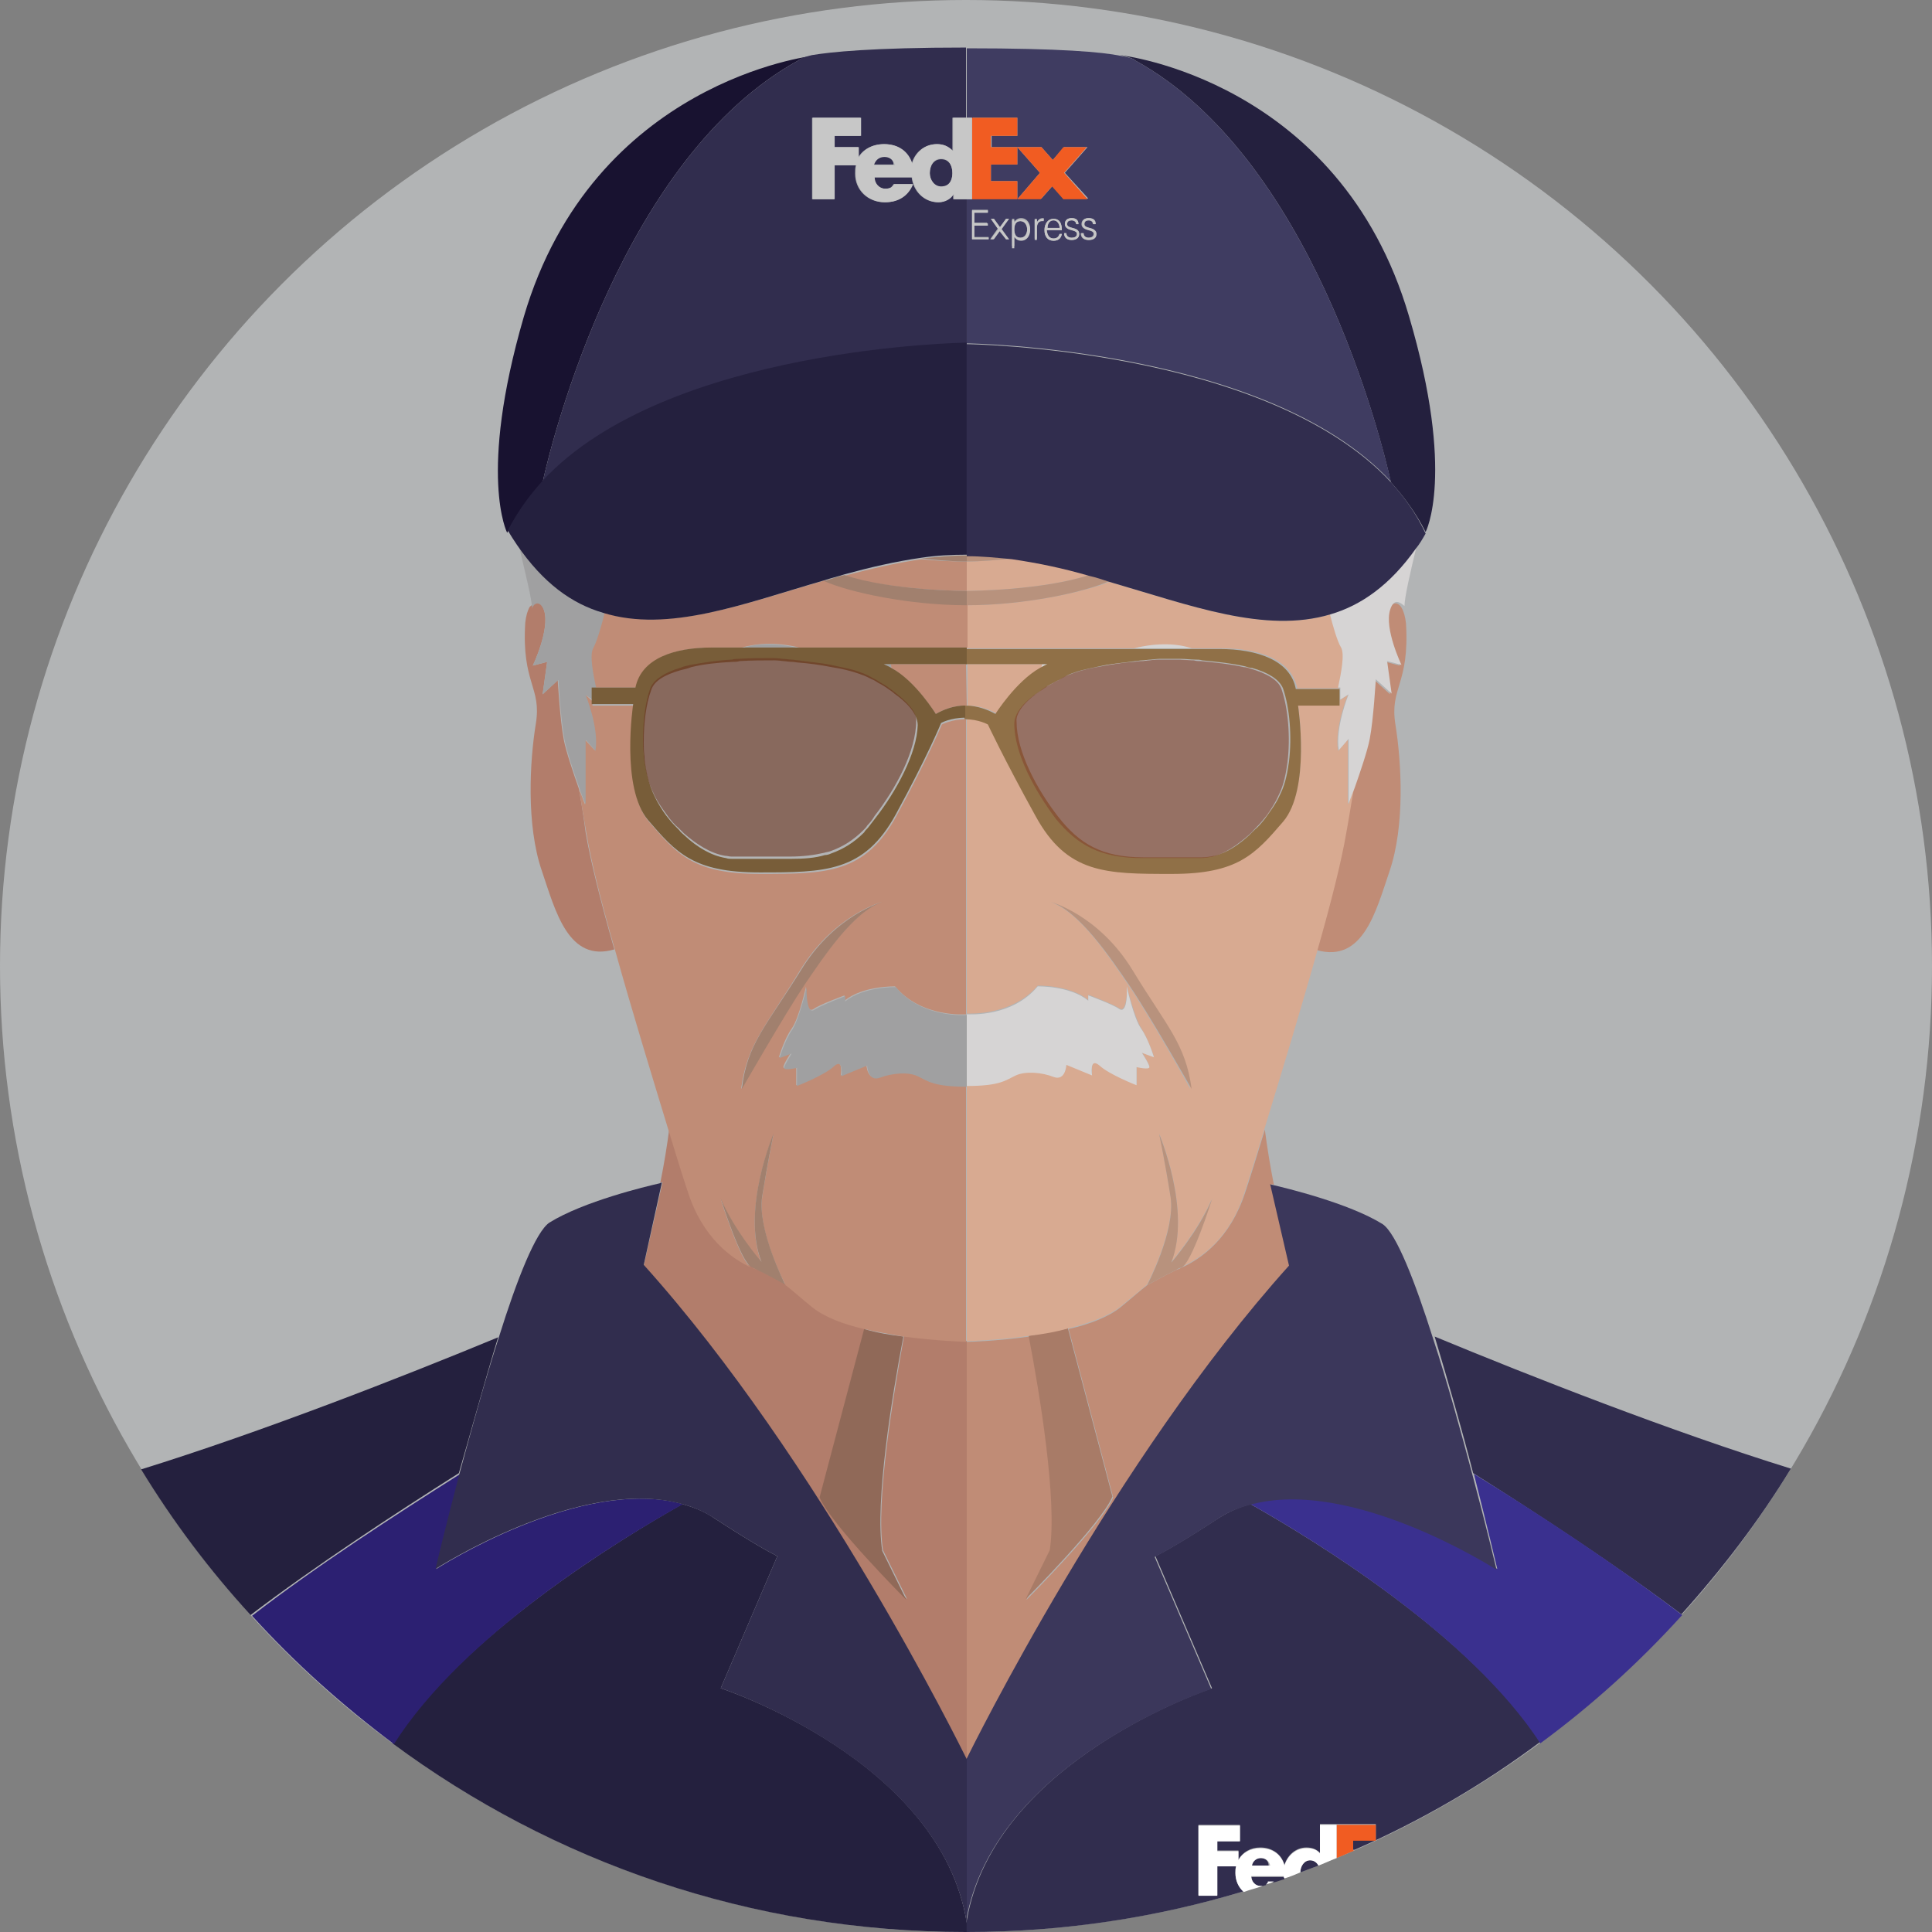<svg id="Layer_1" xmlns="http://www.w3.org/2000/svg" width="256" height="256"><rect width="100%" height="100%" fill="#808080" stroke="none"/><style>.st2{fill:#c08c76}.st4{fill:#d8aa91}.st5{fill:#b8927d}.st6{fill:#d6d4d4}.st7{fill:#b0b0b0}.st10{fill:#b27d6b}.st12{fill:#a1806e}.st13{fill:#a0a0a1}.st16{fill:#24203e}.st17{fill:#3f3c61}.st18{fill:#312d4e}.st20{fill:#f15c22}.st21{fill:#c7c7c7}.st26{fill:#fff}</style><g id="XMLID_5_"><circle id="XMLID_151_" cx="128" cy="128" r="128" fill="#b2b4b5"/><g id="XMLID_3_"><path id="XMLID_4_" fill="none" d="M128.1 8.4V6.3v2.1z"/><path id="XMLID_143_" class="st2" d="M156.5 168c-.2.1-.4.2-.7.3-1.5.7-3.8 2-3.8 2-.8.6-1.9 1.6-3.5 2.9-1.6 1.3-4.2 2.3-6.9 2.9l5.9 22.3C146.1 201.9 136 212 136 212l3.2-6.5c1-6.4-1.3-20.6-2.8-28.4-4.3.6-7.9.7-8.3.7v55.5c.9-1.8 19.6-39.7 42.8-65.5l-2.4-10.9s.1 0 .3.1c-.5-2.5-.9-5-1.2-7.3-1 3.3-1.9 6.2-2.6 8.3-2 6.1-5.8 8.8-8.5 10z"/><path id="XMLID_144_" d="M139.1 205.4l-3.2 6.5s10.1-10.1 11.5-13.6l-5.9-22.3c-1.7.4-3.5.7-5.2 1 1.5 7.8 3.8 21.9 2.8 28.4z" fill="#a87b67"/><path id="XMLID_145_" class="st2" d="M184 80.9c-.8 2.5 1.5 7.3 1.5 7.3l-1.9-.5.6 4.3-2.1-1.9s-.3 5.3-.8 7.9c-.3 1.6-1.3 4.5-2 6.5-.4 2.2-.7 4.2-1 5.9-.6 3.6-2 9.3-3.8 15.5 6.1 1.7 7.8-5.1 9.6-10.4 2.1-6.1 1.6-14.5.8-19.5-.8-4.9 1.9-5.3 1.4-13.4-.1-.9-.3-1.6-.6-2.1s-1.1-1.1-1.7.4z"/><path id="XMLID_146_" class="st4" d="M128.1 93.5c.3 0 1.9-.1 4.1 1.1 0 0 2.7-4.4 5.9-6.1 0-.2 0-.3.1-.5h-10v5.5z"/><path id="XMLID_147_" class="st4" d="M128.1 72.3V35.9v36.6-.2z"/><path id="XMLID_148_" class="st4" d="M168.9 106.4c-.4.7-1 1.5-1.5 2.2.6-.7 1.1-1.5 1.5-2.2z"/><path id="XMLID_149_" class="st4" d="M159.1 113.7c.5 0 1.1-.1 1.6-.2-.5.2-1.1.2-1.6.2z"/><path id="XMLID_150_" class="st4" d="M168.9 106.4c.3-.5.5-1 .7-1.4.5-1.1.8-2.5 1-4-.2 1.5-.5 2.9-1 4-.2.5-.4.9-.7 1.4z"/><path id="XMLID_152_" class="st4" d="M128.1 74.4v3.9c.6 0 10.1-.1 16.2-2.1-3.3-.9-6.7-1.7-10.2-2.2-2 .2-4 .4-6 .4z"/><path id="XMLID_153_" class="st4" d="M164.8 88.4c.3.1.6.2.9.2-.3-.1-.6-.1-.9-.2z"/><path id="XMLID_154_" class="st4" d="M159.1 87.6c-.3 0-.6 0-.9-.1.3.1.6.1.9.1z"/><path id="XMLID_155_" class="st4" d="M137.2 92l.9-.6-.9.6z"/><path id="XMLID_156_" class="st4" d="M128.1 80.2v5.7h22.2c3.3-.8 5.8-.5 7.6 0h3.9c4.9 0 9.3 1.4 10.1 5.3h5.5c.4-1.9.9-4.4.4-5.3-.4-.9-1.1-3-1.5-4.5-8.7 2.6-18.6-1.2-29.3-4.3-3.5 1.4-11.4 3.1-18.9 3.1z"/><path id="XMLID_157_" class="st4" d="M156.5 168l-.6.3.6-.3z"/><path id="XMLID_160_" class="st4" d="M179.4 104.5c-.4 1.2-.8 2.1-.8 2.1V98l-1.3 1.5c-.5-3.1 1.3-7.4 1.3-7.4l-1.1.7v.6H172s1.7 11.1-2 15.4c-3.7 4.3-6 6.9-14.7 6.9s-13.9 0-18.1-7.7-6-12.1-6-12.1-1.2-.7-3.1-.7v39.1c.4 0 6 .3 9.4-3.7 0 0 4.3-.1 6.7 1.9v-.7s3.2 1.2 4.1 1.8c.8.6 1.1-1.4 1-3 0 0 1 4.2 1.9 5.6s1.7 3.8 1.7 3.8l-1.6-.6s1 1.6 1 1.9c0 .4-1.7 0-1.7 0v2.4s-3.6-1.4-4.9-2.6c-1.3-1.2-1 1.3-1 1.3l-3.4-1.4s-.1 2.2-1.7 1.6c-1.6-.6-3.7-.8-5-.2-1.3.6-2 1.4-6.5 1.4v33.9c.4 0 4-.1 8.3-.7 1.7-.2 3.5-.5 5.2-1 2.8-.7 5.3-1.6 6.9-2.9 1.6-1.3 2.8-2.3 3.5-2.9 0 0 3.8-7.3 3.1-11.7s-1.5-8.3-1.5-8.3 4.3 10.1 1.6 17c0 0 3.5-4 5.4-8.4 0 0-2.7 8.6-4.1 9.1 2.7-1.2 6.6-3.9 8.5-10.2.7-2.1 1.6-5 2.6-8.3 2.1-6.9 4.8-15.7 7-23.6 1.8-6.3 3.2-11.9 3.8-15.5.3-1.6.6-3.6 1-5.8zm-29.9 26c-2.4-3.5-6.5-9.8-10.4-11 0 0 6.4 1.7 10.9 9.1 4.5 7.4 7 9.7 7.7 15.7.1 0-5.4-9.7-8.2-13.8z"/><path id="XMLID_161_" class="st5" d="M156.5 168c1.4-.5 4.1-9.1 4.1-9.1-1.9 4.4-5.4 8.4-5.4 8.4 2.7-6.9-1.6-17-1.6-17s.8 3.8 1.5 8.3-3.1 11.7-3.1 11.7 2.3-1.3 3.8-2c.3-.2.5-.3.7-.3z"/><path id="XMLID_163_" class="st6" d="M128.1 8.4v6.9z"/><path id="XMLID_164_" class="st6" d="M176.2 81.3c.4 1.6 1 3.7 1.5 4.5.5.9 0 3.4-.4 5.3h.3v1.6l1.1-.7s-1.8 4.4-1.3 7.4l1.3-1.5v8.6s.3-.9.8-2.1c.7-2 1.7-4.9 2-6.5.5-2.6.8-7.9.8-7.9l2.1 1.9-.6-4.3 1.9.5s-2.3-4.8-1.5-7.3c.5-1.6 1.3-1 1.9-.5 0-1.1.8-4.6 1.6-7.9-3.6 5-7.4 7.6-11.5 8.9z"/><path id="XMLID_165_" class="st6" d="M128.1 33.4v2.4-2.4z"/><path id="XMLID_166_" class="st5" d="M128.1 72.5v1.1-1.1z"/><path id="XMLID_167_" class="st5" d="M134.1 74c-2-.3-4-.4-6-.4v.8c2 0 4-.2 6-.4z"/><path id="XMLID_168_" class="st5" d="M128.1 78.3v1.9c7.6 0 15.5-1.7 18.9-3.2-.9-.3-1.8-.5-2.7-.8-6.1 2-15.6 2.1-16.2 2.1z"/><path id="XMLID_169_" class="st6" d="M134.6 142.5c1.3-.6 3.5-.4 5 .2 1.6.6 1.7-1.6 1.7-1.6l3.4 1.4s-.4-2.5 1-1.3c1.3 1.2 4.9 2.6 4.9 2.6v-2.4s1.7.4 1.7 0-1-1.9-1-1.9l1.6.6s-.7-2.4-1.7-3.8-1.9-5.6-1.9-5.6c.1 1.6-.1 3.6-1 3-.8-.6-4.1-1.8-4.1-1.8v.7c-2.4-2-6.7-1.9-6.7-1.9-3.4 4.1-9 3.7-9.4 3.7v9.5c4.5 0 5.2-.8 6.5-1.4z"/><path id="XMLID_170_" class="st5" d="M150.1 128.6c-4.5-7.4-10.9-9.1-10.9-9.1 3.8 1.2 8 7.5 10.4 11 2.8 4.1 8.3 13.8 8.3 13.8-.8-6-3.3-8.3-7.8-15.7z"/><path id="XMLID_171_" class="st7" d="M128.1 15.3v.3z"/><path id="XMLID_172_" class="st7" d="M128.1 26.4v7-7z"/><path id="XMLID_174_" class="st6" d="M139 88h-.9c0 .1-.1.3-.1.5.4-.2.7-.4 1-.5z"/><path id="XMLID_175_" class="st6" d="M158.2 87.5c-.6 0-1.2-.1-1.9-.1.7.1 1.3.1 1.9.1z"/><path id="XMLID_176_" class="st6" d="M153.6 87.4h2.8-2.8z"/><path id="XMLID_177_" class="st6" d="M150.3 85.9h7.6c-1.8-.6-4.4-.8-7.6 0z"/><path id="XMLID_178_" class="st6" d="M151.2 87.6c.4 0 .8-.1 1.2-.1-.4 0-.8 0-1.2.1z"/><path id="XMLID_179_" class="st6" d="M140.5 89.9c.3-.2.6-.3.9-.5-.3.2-.6.4-.9.5z"/><path id="XMLID_180_" class="st6" d="M138.8 90.9c.4-.2.7-.4 1.1-.6-.4.2-.8.4-1.1.6z"/><path id="XMLID_181_" class="st6" d="M146 88.2c1.5-.3 3-.4 4.3-.6-1.3.2-2.8.4-4.3.6z"/><path id="XMLID_184_" d="M137.2 108.1c4.2 7.7 9.3 7.7 18.1 7.7 8.7 0 11-2.6 14.7-6.9 3.7-4.3 2-15.4 2-15.4h5.5v-2.2h-5.8c-.7-3.8-5.1-5.3-10.1-5.3h-33.7v2h10.9c-.3.1-.6.3-1 .5-3.2 1.8-5.9 6.1-5.9 6.1-2.2-1.2-3.8-1.1-4.1-1.1v1.8c1.9 0 3.1.7 3.1.7s2.1 4.5 6.3 12.1zm-.6-15.6c.2-.2.4-.3.6-.5l.9-.6c.2-.2.5-.3.7-.5.4-.2.7-.4 1.1-.6l.6-.3c.3-.2.6-.3.9-.5.4-.2.7-.3 1-.4 1.1-.4 2.4-.6 3.7-.9 1.5-.3 3-.4 4.3-.6.3 0 .6-.1.9-.1.4 0 .8-.1 1.2-.1.8-.1 1.2-.1 1.2-.1h2.8c.6 0 1.2.1 1.9.1.3 0 .6 0 .9.1 2.1.2 4 .4 5.7.8.3.1.6.2.9.2 2.1.6 3.6 1.5 4.1 2.7.9 2.6 1.2 6.4.8 9.7-.2 1.5-.5 2.9-1 4-.2.4-.4.9-.7 1.4-.4.7-1 1.5-1.5 2.2-.4.5-.8 1-1.3 1.4l-.7.7c-1.4 1.3-3 2.4-4.7 2.8-.5.1-1.1.2-1.6.2h-7.8c-5.5 0-8.5-1.8-11.3-5.4-2.8-3.6-5.5-8.6-5.5-12.6-.1-.9.7-2.1 1.9-3.1z" fill="#907047"/><path id="XMLID_185_" d="M151.3 113.7h7.8c.5 0 1.1-.1 1.6-.2 1.6-.4 3.2-1.5 4.7-2.8.2-.2.5-.4.7-.7.5-.5.9-.9 1.3-1.4.6-.7 1.1-1.5 1.5-2.2.3-.5.5-1 .7-1.4.5-1.1.8-2.5 1-4 .4-3.3.1-7.1-.8-9.7-.4-1.2-2-2.1-4.1-2.7-.3-.1-.6-.2-.9-.2-1.7-.4-3.6-.6-5.7-.8-.3 0-.6 0-.9-.1-.6 0-1.2-.1-1.9-.1h-2.8s-.5 0-1.2.1c-.3 0-.7.1-1.2.1-.3 0-.6.1-.9.1-1.3.1-2.8.3-4.3.6-1.3.2-2.6.5-3.7.9-.2.1-.6.2-1 .4-.3.1-.6.3-.9.5l-.6.3c-.3.2-.7.4-1.1.6-.2.1-.5.3-.7.5l-.9.6c-.2.2-.4.3-.6.5-1.2 1-2 2.2-2 3.3 0 4 2.8 9 5.5 12.6 2.9 3.5 5.9 5.2 11.4 5.2z" opacity=".6" fill="#844530"/><path id="XMLID_186_" class="st10" d="M85.3 167.7c23.2 25.8 42 63.9 42.8 65.5v-55.5s-3.8-.1-8.3-.7c-1.4 7.7-3.8 21.9-2.8 28.4l3.2 6.5s-10.1-10.1-11.5-13.6l5.9-22.3c-2.8-.7-5.3-1.6-6.9-2.9-1.6-1.3-2.8-2.3-3.5-2.9 0 0-2.3-1.3-3.8-2l-.6-.3c-2.7-1.2-6.6-3.9-8.5-10.2-.7-2.1-1.6-5-2.6-8.3-.3 2.4-.7 4.8-1.2 7.3.2 0 .3-.1.3-.1l-2.5 11.1z"/><path id="XMLID_187_" d="M108.6 198.4c1.4 3.5 11.5 13.6 11.5 13.6l-3.2-6.5c-1-6.4 1.3-20.6 2.8-28.4-1.7-.2-3.5-.5-5.2-1l-5.9 22.3z" fill="#906958"/><path id="XMLID_188_" class="st10" d="M76.7 104.5c-.7-2-1.7-4.9-2-6.5-.5-2.6-.8-7.9-.8-7.9l-2 1.9.6-4.3-1.9.5s2.3-4.8 1.5-7.3c-.5-1.6-1.3-1-1.9-.5-.3.5-.5 1.2-.6 2.1-.5 8.1 2.2 8.5 1.4 13.4-.8 4.9-1.3 13.4.8 19.5 1.8 5.3 3.5 12.2 9.6 10.4-1.8-6.3-3.2-11.9-3.8-15.5-.2-1.6-.5-3.6-.9-5.8z"/><path id="XMLID_189_" class="st2" d="M84.3 91.1c.7-3.8 5.1-5.3 10.1-5.3h3.9c1.8-.5 4.3-.8 7.6 0h22.3v-5.7c-7.5 0-15.4-1.7-18.9-3.2C98.6 80 88.7 83.8 80 81.2c-.4 1.6-1 3.7-1.5 4.6-.5.9 0 3.4.4 5.3h5.4z"/><path id="XMLID_191_" class="st2" d="M85.6 101.9c-.1-.6-.2-1.1-.2-1.7 0 .6.1 1.1.2 1.7z"/><path id="XMLID_192_" class="st2" d="M90.2 88.7c.4-.1.9-.2 1.4-.4-.5.1-1 .3-1.4.4z"/><path id="XMLID_193_" class="st2" d="M117.6 91.1c.3.2.6.4.8.6-.3-.3-.5-.5-.8-.6z"/><path id="XMLID_194_" class="st2" d="M97.9 87.5c-.3 0-.6 0-.9.1.3 0 .6 0 .9-.1z"/><path id="XMLID_196_" class="st2" d="M85.6 101.9c.2 1.2.5 2.2.9 3.1.2.4.4.9.7 1.4-.3-.5-.5-1-.7-1.4-.4-.9-.7-2-.9-3.1z"/><path id="XMLID_197_" class="st2" d="M97 113.7c-.3 0-.5 0-.8-.1.3.1.5.1.8.1z"/><path id="XMLID_198_" class="st2" d="M88.7 108.6c-.6-.7-1.1-1.5-1.5-2.2.4.7.9 1.5 1.5 2.2z"/><path id="XMLID_199_" class="st2" d="M128.1 78.3v-3.9c-2 0-4.1-.1-6-.3-3.4.5-6.9 1.3-10.2 2.2 6.3 2 16.2 2 16.2 2z"/><path id="XMLID_200_" class="st2" d="M128 88h-10c0 .1.1.3.1.5 3.2 1.8 5.9 6.1 5.9 6.1 2.3-1.3 4-1.1 4.1-1.1L128 88z"/><path id="XMLID_201_" class="st2" d="M100.3 168.2c-.2-.1-.5-.2-.6-.3.1.2.4.3.6.3z"/><path id="XMLID_205_" class="st2" d="M99.6 168c-1.4-.5-4.1-9.1-4.1-9.1 1.9 4.4 5.4 8.4 5.4 8.4-2.7-6.9 1.6-17 1.6-17s-.8 3.8-1.5 8.3 3.1 11.7 3.1 11.7c.8.6 1.9 1.6 3.5 2.9 1.6 1.3 4.2 2.3 6.9 2.9 1.7.4 3.5.7 5.2 1 4.5.6 8.3.7 8.3.7v-33.9c-4.6 0-5.2-.8-6.5-1.4-1.3-.6-3.5-.4-5 .2-1.6.6-1.7-1.6-1.7-1.6l-3.4 1.4s.4-2.5-1-1.3-4.9 2.6-4.9 2.6v-2.4s-1.7.4-1.7 0 1-1.9 1-1.9l-1.6.6s.7-2.4 1.7-3.8 1.9-5.6 1.9-5.6c-.1 1.6.1 3.6 1 3 .8-.6 4.1-1.8 4.1-1.8v.7c2.4-2 6.7-1.9 6.7-1.9 3.5 4.2 9.4 3.7 9.4 3.7V95.3c-1.9 0-3.2.7-3.2.7s-1.8 4.4-6 12.1-9.3 7.7-18.1 7.7-11-2.6-14.7-6.9c-3.7-4.3-2-15.4-2-15.4h-5.5v-.6l-1-.9s1.8 4.4 1.3 7.4L77.5 98v8.6s-.3-.9-.8-2.1c.4 2.2.7 4.2 1 5.9.6 3.6 2 9.3 3.8 15.5 2.2 7.9 4.9 16.7 7 23.6 1 3.3 1.9 6.2 2.6 8.3 2 6.3 5.9 9 8.5 10.2zm6.4-39.4c4.5-7.4 10.9-9.1 10.9-9.1-3.8 1.2-8 7.5-10.4 11-2.8 4.1-8.3 13.8-8.3 13.8.8-6 3.3-8.3 7.8-15.7z"/><path id="XMLID_206_" class="st12" d="M101 158.5c.7-4.4 1.5-8.3 1.5-8.3s-4.3 10.1-1.6 17c0 0-3.5-4-5.4-8.4 0 0 2.7 8.6 4.1 9.1l.6.3c1.5.7 3.8 2 3.8 2 .1 0-3.7-7.2-3-11.7z"/><path id="XMLID_207_" class="st13" d="M72.1 80.9c.8 2.5-1.5 7.3-1.5 7.3l1.9-.5-.6 4.3 2.1-1.9s.3 5.3.8 7.9c.3 1.6 1.3 4.5 2 6.5.4 1.2.8 2.1.8 2.1V98l1.3 1.5c.5-3.1-1.3-7.4-1.3-7.4l1.1.7v-1.6h.3c-.4-1.9-.9-4.4-.4-5.3.5-.9 1.1-3 1.5-4.6-4.1-1.3-7.9-3.9-11.3-8.8.8 3.4 1.7 7 1.7 8.1.2-.6 1-1.2 1.6.3z"/><path id="XMLID_208_" class="st12" d="M128.1 74.4v-.8c-2 0-4 .2-6 .4 1.9.2 4 .4 6 .4z"/><path id="XMLID_209_" class="st12" d="M128.1 80.2v-1.9s-9.9 0-16.2-2.1c-.9.2-1.8.5-2.7.8 3.4 1.5 11.3 3.2 18.9 3.2z"/><path id="XMLID_210_" class="st13" d="M128.1 134.5s-5.9.5-9.4-3.7c0 0-4.3-.1-6.7 1.9v-.7s-3.2 1.2-4.1 1.8c-.8.6-1.1-1.4-1-3 0 0-1 4.2-1.9 5.6-1 1.4-1.7 3.8-1.7 3.8l1.6-.6s-1 1.6-1 1.9c0 .4 1.7 0 1.7 0v2.4s3.6-1.4 4.9-2.6 1 1.3 1 1.3l3.4-1.4s.1 2.2 1.7 1.6c1.6-.6 3.7-.8 5-.2 1.3.6 2 1.4 6.5 1.4v-9.5z"/><path id="XMLID_211_" class="st12" d="M98.3 144.3s5.5-9.6 8.3-13.8c2.4-3.5 6.5-9.8 10.4-11 0 0-6.4 1.7-10.9 9.1-4.6 7.4-7.1 9.7-7.8 15.7z"/><path id="XMLID_212_" class="st13" d="M103.7 87.5c.3 0 .7.1 1.2.1-.4-.1-.8-.1-1.2-.1z"/><path id="XMLID_213_" class="st13" d="M117.6 91c-.4-.3-.9-.5-1.3-.8.4.3.8.6 1.3.8z"/><path id="XMLID_214_" class="st13" d="M98.3 85.9h7.6c-3.3-.8-5.9-.6-7.6 0z"/><path id="XMLID_215_" class="st13" d="M102.5 87.4c-1.6 0-3.1 0-4.6.1 1.5 0 3.1-.1 4.6-.1z"/><path id="XMLID_216_" class="st13" d="M114.8 89.5l.6.3-.6-.3z"/><path id="XMLID_218_" class="st13" d="M117.1 88c.3.1.6.3 1 .5 0-.2 0-.3-.1-.5h-.9z"/><path id="XMLID_221_" d="M128.1 93.5c-.1 0-1.8-.2-4.1 1.1 0 0-2.7-4.4-5.9-6.1-.3-.2-.6-.3-1-.5h11v-2.2H94.3c-4.9 0-9.3 1.4-10.1 5.3h-5.8v2.2h5.5s-1.7 11.1 2 15.4c3.7 4.3 6 6.9 14.7 6.9s13.9 0 18.1-7.7 6-12.1 6-12.1 1.2-.7 3.2-.7v-1.6zM116 108.4c-.3.4-.7.9-1 1.3-.2.2-.4.4-.5.6-1.3 1.3-2.7 2.2-4.4 2.8-.2.1-.5.2-.8.2-1.3.4-2.8.5-4.5.5H97c-.3 0-.5 0-.8-.1-1.9-.3-3.8-1.4-5.5-3-.2-.2-.5-.4-.7-.7-.5-.5-.9-.9-1.3-1.4-.6-.7-1.1-1.5-1.5-2.2-.3-.5-.5-1-.7-1.4-.4-.9-.7-2-.9-3.1-.1-.6-.2-1.1-.2-1.7-.1-.6-.1-1.3-.1-1.9 0-2.5.3-5 1-6.9.4-1.2 1.8-2 3.9-2.6.4-.1.9-.2 1.4-.4 1.6-.4 3.5-.6 5.5-.7.3 0 .6 0 .9-.1 1.5-.1 3.1-.1 4.6-.1 0 0 .5 0 1.2.1.3 0 .7.1 1.2.1.3 0 .6.1.9.1 1.3.1 2.8.3 4.3.6 1.3.2 2.6.5 3.7.9.2.1.6.2 1 .4l.6.3c.3.1.6.3.9.5.4.2.9.5 1.3.8.3.2.6.4.8.6 1.7 1.2 3.1 2.7 3.1 4.2-.1 3.7-2.8 8.7-5.6 12.3z" fill="#785d39"/><path id="XMLID_222_" d="M118.4 91.6c-.3-.2-.5-.4-.8-.6-.4-.3-.9-.5-1.3-.8-.3-.2-.6-.3-.9-.5l-.6-.3c-.4-.2-.8-.3-1-.4-1.1-.4-2.4-.6-3.7-.9-1.5-.3-3-.4-4.3-.6-.3 0-.6-.1-.9-.1-.4 0-.8-.1-1.2-.1-.8-.1-1.2-.1-1.2-.1-1.6 0-3.1 0-4.6.1-.3 0-.6 0-.9.1-2 .1-3.8.4-5.5.7-.5.1-.9.2-1.4.4-2 .6-3.4 1.5-3.9 2.6-.7 1.9-1 4.4-1 6.9 0 .7 0 1.3.1 1.9 0 .6.1 1.2.2 1.7.2 1.2.5 2.2.9 3.1.2.4.4.9.7 1.4.4.7 1 1.5 1.5 2.2.4.5.8 1 1.3 1.4l.7.7c1.7 1.5 3.6 2.7 5.5 3 .3 0 .5.1.8.1h7.8c1.7 0 3.2-.2 4.5-.5.3-.1.5-.1.8-.2 1.7-.6 3.1-1.5 4.4-2.8.2-.2.4-.4.5-.6.4-.4.7-.8 1-1.3 2.8-3.6 5.5-8.6 5.5-12.6.1-1.2-1.3-2.6-3-3.9z" opacity=".6" fill="#6d3723"/><path id="XMLID_223_" class="st16" d="M150.4 8c23.3 12.8 32.6 50 33.9 55.9 1.8 2 3.4 4.2 4.6 6.6 0 0 4-7.6-2.2-28.6-9.2-31.4-38.3-34.6-38.3-34.6 1.9.4 2 .7 2 .7z"/><path id="XMLID_226_" class="st17" d="M128.1 15.3v.3h.7v10.8h-.7v20-.9s39.7.5 56.2 18.3C183 58 173.7 20.8 150.4 8c0 0-.1-.3-1.9-.6-2.4-.5-7.9-1-20.4-1v8.9zm.7.3h6V18h-3.4v1.5h6.6l1.5 1.7 1.5-1.7h3.1l-3 3.4 3.1 3.4H141l-1.5-1.7-1.5 1.7h-9.1V15.6zm10.8 16c.5 0 .7-.3.8-.6h.3c-.1.6-.5.9-1.1.9-.8 0-1.2-.6-1.2-1.4 0-.8.4-1.5 1.2-1.5.9 0 1.1.8 1.1 1.5h-2c.1.6.3 1.1.9 1.1zm-2.5-2.6h.3v.4c.2-.3.4-.5.8-.5h.1v.3h-.2c-.5 0-.7.5-.7.9v1.5h-.3V29zm-3 0h.3v.4c.2-.3.5-.5.9-.5.8 0 1.2.7 1.2 1.4s-.4 1.4-1.2 1.4c-.4 0-.7-.1-.9-.5v1.4h-.3V29zm-2.8 0h.4l.8 1.1.8-1.1h.4l-1 1.3 1 1.4h-.4l-.9-1.1-.8 1.1h-.4l1-1.4-.9-1.3zm-2.5 2.7v-3.9h2.1v.3h-1.8v1.4h1.7v.3h-1.7v1.6h1.9v.3h-2.2zm13.2.1c-.6 0-1-.3-1-.9h.3c0 .4.3.6.7.6.4 0 .7-.2.7-.5s-.3-.4-.7-.5c-.4-.1-.9-.3-.9-.8 0-.6.5-.8.9-.8.5 0 .9.2.9.8h-.3c0-.3-.2-.5-.6-.5-.3 0-.6.1-.6.5 0 .3.3.4.7.5.4.1.9.2.9.8 0 .6-.5.8-1 .8zm2.2 0c-.6 0-1-.3-1-.9h.3c0 .4.3.6.7.6.4 0 .7-.2.7-.5s-.3-.4-.7-.5c-.4-.1-.9-.3-.9-.8 0-.6.5-.8.9-.8.5 0 .9.2.9.8h-.3c0-.3-.2-.5-.6-.5-.3 0-.6.1-.6.5 0 .3.3.4.7.5.4.1.9.2.9.8.1.6-.4.8-1 .8z"/><path id="XMLID_234_" class="st17" d="M135.2 31.5c.6 0 .9-.6.9-1.1 0-.6-.2-1.1-.9-1.1-.6 0-.8.5-.8 1.1 0 .6.2 1.1.8 1.1z"/><path id="XMLID_235_" class="st17" d="M139.6 29.2c-.5 0-.8.4-.8 1h1.6c0-.5-.3-1-.8-1z"/><path id="XMLID_236_" class="st17" d="M134.8 21.8h-3.5V24h3.5v2.4l3-3.5-3-3.4z"/><path id="XMLID_237_" class="st18" d="M184.3 63.9c-16.5-17.8-56.2-18.3-56.2-18.3v28.1c2 0 4 .2 6 .4 3.4.5 6.8 1.2 10.2 2.2.9.2 1.8.5 2.7.8 10.7 3.1 20.6 6.9 29.3 4.3 4.1-1.2 7.9-3.9 11.3-8.7.5-.6.9-1.3 1.3-2-1.2-2.6-2.8-4.8-4.6-6.8z"/><path id="XMLID_238_" d="M71.9 63.9C73.2 58 82.5 20.8 105.8 8c0 0 .1-.3 1.9-.6 0 0-29.1 3.3-38.3 34.6-6.1 21-2.2 28.6-2.2 28.6 1.3-2.5 2.8-4.7 4.7-6.7z" fill="#181230"/><path id="XMLID_239_" class="st18" d="M117.1 20.7c-.7 0-1.2.4-1.4 1.1h2.7c0-.6-.5-1.1-1.3-1.1z"/><path id="XMLID_240_" class="st18" d="M124.7 21.1c-1 0-1.5.9-1.5 1.9 0 .9.6 1.8 1.5 1.8 1 0 1.5-.9 1.5-1.8 0-1-.4-1.9-1.5-1.9z"/><path id="XMLID_241_" class="st18" d="M105.8 8C82.5 20.8 73.2 58 71.9 63.9c16.5-17.8 56.2-18.3 56.2-18.3v.9-20.1h-1.8v-.7c-.5.7-1.2 1.1-2 1.1-1.9 0-3.3-1.5-3.5-3.3h-5c0 .8.7 1.5 1.4 1.5s.9-.1 1.2-.6h2.5c-.6 1.6-1.9 2.4-3.7 2.4-2.2 0-3.9-1.6-3.9-3.8 0-.4 0-.7.1-1.1h-2.9v4.5h-2.9V15.6h6.4V18h-3.5v1.5h3.2v1.4c.6-1.1 1.9-1.8 3.4-1.8 1.9 0 3.2 1 3.7 2.6.4-1.5 1.7-2.6 3.3-2.6.8 0 1.5.2 2.1.9v-4.4h1.8V6.3c-12.5 0-18 .6-20.4 1-1.7.4-1.8.7-1.8.7z"/><path id="XMLID_242_" class="st16" d="M79.9 81.2c8.7 2.7 18.6-1.2 29.3-4.3.9-.3 1.8-.5 2.7-.8 3.3-.9 6.7-1.7 10.2-2.2 2-.3 4-.4 6-.4V45.4s-39.7.5-56.2 18.3c-1.8 2-3.4 4.2-4.6 6.6.4.7.8 1.3 1.2 1.9 3.5 5.1 7.3 7.8 11.4 9z"/><path id="XMLID_243_" class="st20" d="M137.8 22.9l-3 3.5h3.1l1.5-1.7 1.5 1.7h3.2l-3.1-3.5 3-3.4h-3.1l-1.4 1.7-1.5-1.7h-3.2z"/><path id="XMLID_244_" class="st20" d="M134.8 26.4V24h-3.5v-2.2h3.5v-2.3h-3.5V18h3.5v-2.4h-6v10.8z"/><path id="XMLID_247_" class="st21" d="M128.8 26.4V15.6h-2.5V20c-.6-.6-1.3-.9-2.1-.9-1.7 0-2.9 1.1-3.3 2.6-.5-1.6-1.8-2.6-3.7-2.6-1.6 0-2.8.7-3.4 1.8v-1.4h-3.2V18h3.5v-2.4h-6.4v10.8h2.9v-4.5h2.9c-.1.3-.1.7-.1 1.1 0 2.2 1.7 3.8 3.9 3.8 1.8 0 3.1-.9 3.7-2.4h-2.5c-.3.5-.6.6-1.2.6-.8 0-1.4-.7-1.4-1.5h5c.2 1.8 1.6 3.3 3.5 3.3.8 0 1.6-.4 2-1.1v.7h2.4zm-13-4.5c.2-.7.7-1.1 1.4-1.1s1.2.4 1.4 1.1h-2.8zm8.9 2.8c-.9 0-1.5-.9-1.5-1.8 0-1 .5-1.9 1.5-1.9s1.5.9 1.5 1.9c0 1-.4 1.8-1.5 1.8z"/><path id="XMLID_250_" class="st21" d="M131 31.5h-1.9v-1.6h1.8v-.3h-1.8v-1.4h1.8v-.3h-2.1v3.8h2.2z"/><path id="XMLID_251_" class="st21" d="M131.7 31.7l.8-1.1.8 1.1h.4l-1-1.3 1-1.4h-.4l-.8 1.1-.8-1.1h-.4l1 1.4-1 1.3z"/><path id="XMLID_254_" class="st21" d="M134.4 32.8v-1.4c.2.3.5.5.9.5.8 0 1.2-.7 1.2-1.4s-.4-1.4-1.2-1.4c-.4 0-.7.1-.9.5v-.4h-.3v3.7h.3zm.8-3.5c.6 0 .9.6.9 1.1 0 .6-.2 1.1-.9 1.1-.6 0-.8-.5-.8-1.1 0-.6.2-1.1.8-1.1z"/><path id="XMLID_255_" class="st21" d="M137.4 31.7v-1.5c0-.5.2-.9.7-.9h.2V29h-.1c-.4 0-.6.1-.8.5v-.4h-.3v2.7h.3z"/><path id="XMLID_258_" class="st21" d="M139.6 29c-.8 0-1.2.7-1.2 1.5s.4 1.4 1.2 1.4c.6 0 1-.3 1.1-.9h-.3c-.1.3-.3.6-.8.6-.6 0-.9-.5-.9-1.1h2c0-.8-.2-1.5-1.1-1.5zm0 .2c.5 0 .8.5.8 1h-1.6c0-.6.3-1 .8-1z"/><path id="XMLID_259_" class="st21" d="M143 31c0-.5-.5-.7-.9-.8-.4-.1-.7-.2-.7-.5 0-.4.3-.5.6-.5s.6.2.6.5h.3c0-.6-.4-.8-.9-.8s-.9.2-.9.8c0 .5.5.7.9.8.4.1.7.2.7.5 0 .4-.3.5-.7.5-.4 0-.7-.2-.7-.6h-.3c0 .6.4.9 1 .9.5 0 1-.2 1-.8z"/><path id="XMLID_260_" class="st21" d="M144.4 30.2c-.4-.1-.7-.2-.7-.5 0-.4.3-.5.6-.5s.6.2.6.5h.3c0-.6-.4-.8-.9-.8s-.9.2-.9.8c0 .5.5.7.9.8.4.1.7.2.7.5 0 .4-.3.5-.7.5-.4 0-.7-.2-.7-.6h-.3c0 .6.4.9 1 .9.5 0 1-.2 1-.8 0-.5-.5-.7-.9-.8z"/><path id="XMLID_261_" class="st18" d="M167 246.2c-.6 0-1 .4-1.2 1h2.3c0-.6-.4-1-1.1-1z"/><path id="XMLID_262_" class="st18" d="M165.8 248.6c0 .7.6 1.3 1.2 1.3h.3c.1 0 .3-.1.4-.1l.4-.4h.8c.4-.1.9-.3 1.3-.4 0-.1 0-.2-.1-.3h-4.3z"/><path id="XMLID_263_" class="st18" d="M173.6 246.5c-.8 0-1.3.8-1.3 1.6l2.4-.9c-.2-.4-.6-.7-1.1-.7z"/><path id="XMLID_264_" class="st18" d="M195.2 195.2c8.7 5.5 19.1 12.3 27.6 18.7 5.4-6 10.3-12.4 14.5-19.3-15.8-4.9-34.4-12.2-47.2-17.5 1.8 6 3.7 12.6 5.1 18.1z"/><path id="XMLID_265_" class="st18" d="M165.7 199.3c-1.5.4-2.9 1-4.3 1.9-4.6 3-7.1 4.4-8.3 5l7.5 17.5s-28.9 9.5-32.5 30.8v1.5c12.8 0 25.1-1.9 36.7-5.4-.7-.6-1.1-1.4-1.1-2.5 0-.3 0-.6.1-.9h-2.5v3.9h-2.5v-9.3h5.5v2.1h-3v1.3h2.8v1.2c.6-1 1.6-1.6 2.9-1.6 1.6 0 2.8.9 3.2 2.3.4-1.3 1.5-2.3 2.9-2.3.7 0 1.3.2 1.8.7v-3.8h2.2v4.4-4.4h5.2v2.1h-3v1.3h.2c8.7-3.8 17-8.6 24.6-14.3-9.4-14.2-29.9-26.7-38.4-31.5z"/><path id="XMLID_266_" d="M198.4 207.9s-19.2-12.4-32.7-8.6c8.5 4.8 29 17.3 38.4 31.7 6.8-5 13.1-10.7 18.8-17-8.4-6.4-18.8-13.3-27.6-18.7 1.8 7.1 3.1 12.6 3.1 12.6z" fill="#3a308f"/><path id="XMLID_267_" d="M170.8 167.7c-23.2 25.8-41.9 63.7-42.8 65.5v21.4c3.6-21.3 32.5-30.8 32.5-30.8l-7.5-17.5c1.2-.6 3.7-2 8.3-5 1.3-.9 2.8-1.5 4.3-1.9 13.5-3.8 32.7 8.6 32.7 8.6s-1.3-5.5-3.2-12.6c-1.5-5.6-3.3-12.2-5.2-18-2.4-7.6-4.9-14-6.7-15.2-4.5-2.8-12.9-4.8-14.6-5.2-.2 0-.3-.1-.3-.1l2.5 10.8z" fill="#3b375b"/><path id="XMLID_268_" class="st16" d="M66 177.2c-12.8 5.3-31.5 12.6-47.3 17.5 4.2 6.9 9.1 13.4 14.5 19.3 8.4-6.4 18.9-13.3 27.6-18.8 1.6-5.5 3.4-12.1 5.2-18z"/><path id="XMLID_269_" class="st16" d="M95.5 223.7l7.5-17.5c-1.2-.6-3.7-2-8.3-5-1.3-.9-2.8-1.5-4.3-1.9-8.5 4.8-29.1 17.4-38.4 31.7 21.2 15.7 47.5 25 76 25h.1v-1.2c-3.4-21.6-32.6-31.1-32.6-31.1z"/><path id="XMLID_270_" d="M90.5 199.3c-13.5-3.8-32.7 8.6-32.7 8.6s1.3-5.5 3.2-12.6c-8.7 5.5-19.2 12.3-27.6 18.8 5.7 6.3 12 11.9 18.8 17 9.2-14.5 29.7-27 38.3-31.8z" fill="#2c2072"/><path id="XMLID_271_" class="st18" d="M57.7 207.9s19.2-12.4 32.7-8.6c1.5.4 2.9 1 4.3 1.9 4.6 3 7.1 4.4 8.3 5l-7.5 17.5s29.2 9.6 32.6 31.1v-21.7c-.8-1.6-19.5-39.6-42.8-65.5l2.4-10.9s-.1 0-.3.1c-1.8.4-10.1 2.4-14.6 5.2-1.8 1.2-4.3 7.5-6.7 15.2-1.9 5.9-3.7 12.5-5.2 18-1.9 7.2-3.2 12.7-3.2 12.7z"/><path id="XMLID_272_" class="st20" d="M179.3 243.9h3v-2.1h-5.2v4.4c.8-.3 1.6-.7 2.4-1h-.2v-1.3z"/><path id="XMLID_275_" class="st26" d="M174.9 241.8v3.8c-.5-.6-1.1-.7-1.8-.7-1.4 0-2.5 1-2.9 2.3-.4-1.4-1.5-2.3-3.2-2.3-1.3 0-2.4.6-2.9 1.6v-1.2h-2.8V244h3v-2.1h-5.5v9.3h2.5v-3.9h2.5c-.1.3-.1.6-.1.9 0 1 .4 1.9 1.1 2.5.8-.3 1.7-.5 2.5-.8h-.3c-.7 0-1.2-.6-1.2-1.3h4.3c0 .1 0 .2.1.3.7-.2 1.4-.5 2.1-.8 0-.8.5-1.6 1.3-1.6.5 0 .9.3 1.1.7.8-.3 1.6-.7 2.4-1v-4.4h-2.2zm-9 5.4c.1-.6.6-1 1.2-1s1.1.4 1.2 1h-2.4z"/><path id="XMLID_276_" class="st26" d="M167.7 249.7c.4-.1.8-.2 1.1-.4h-.8c0 .2-.1.3-.3.4z"/></g></g></svg>